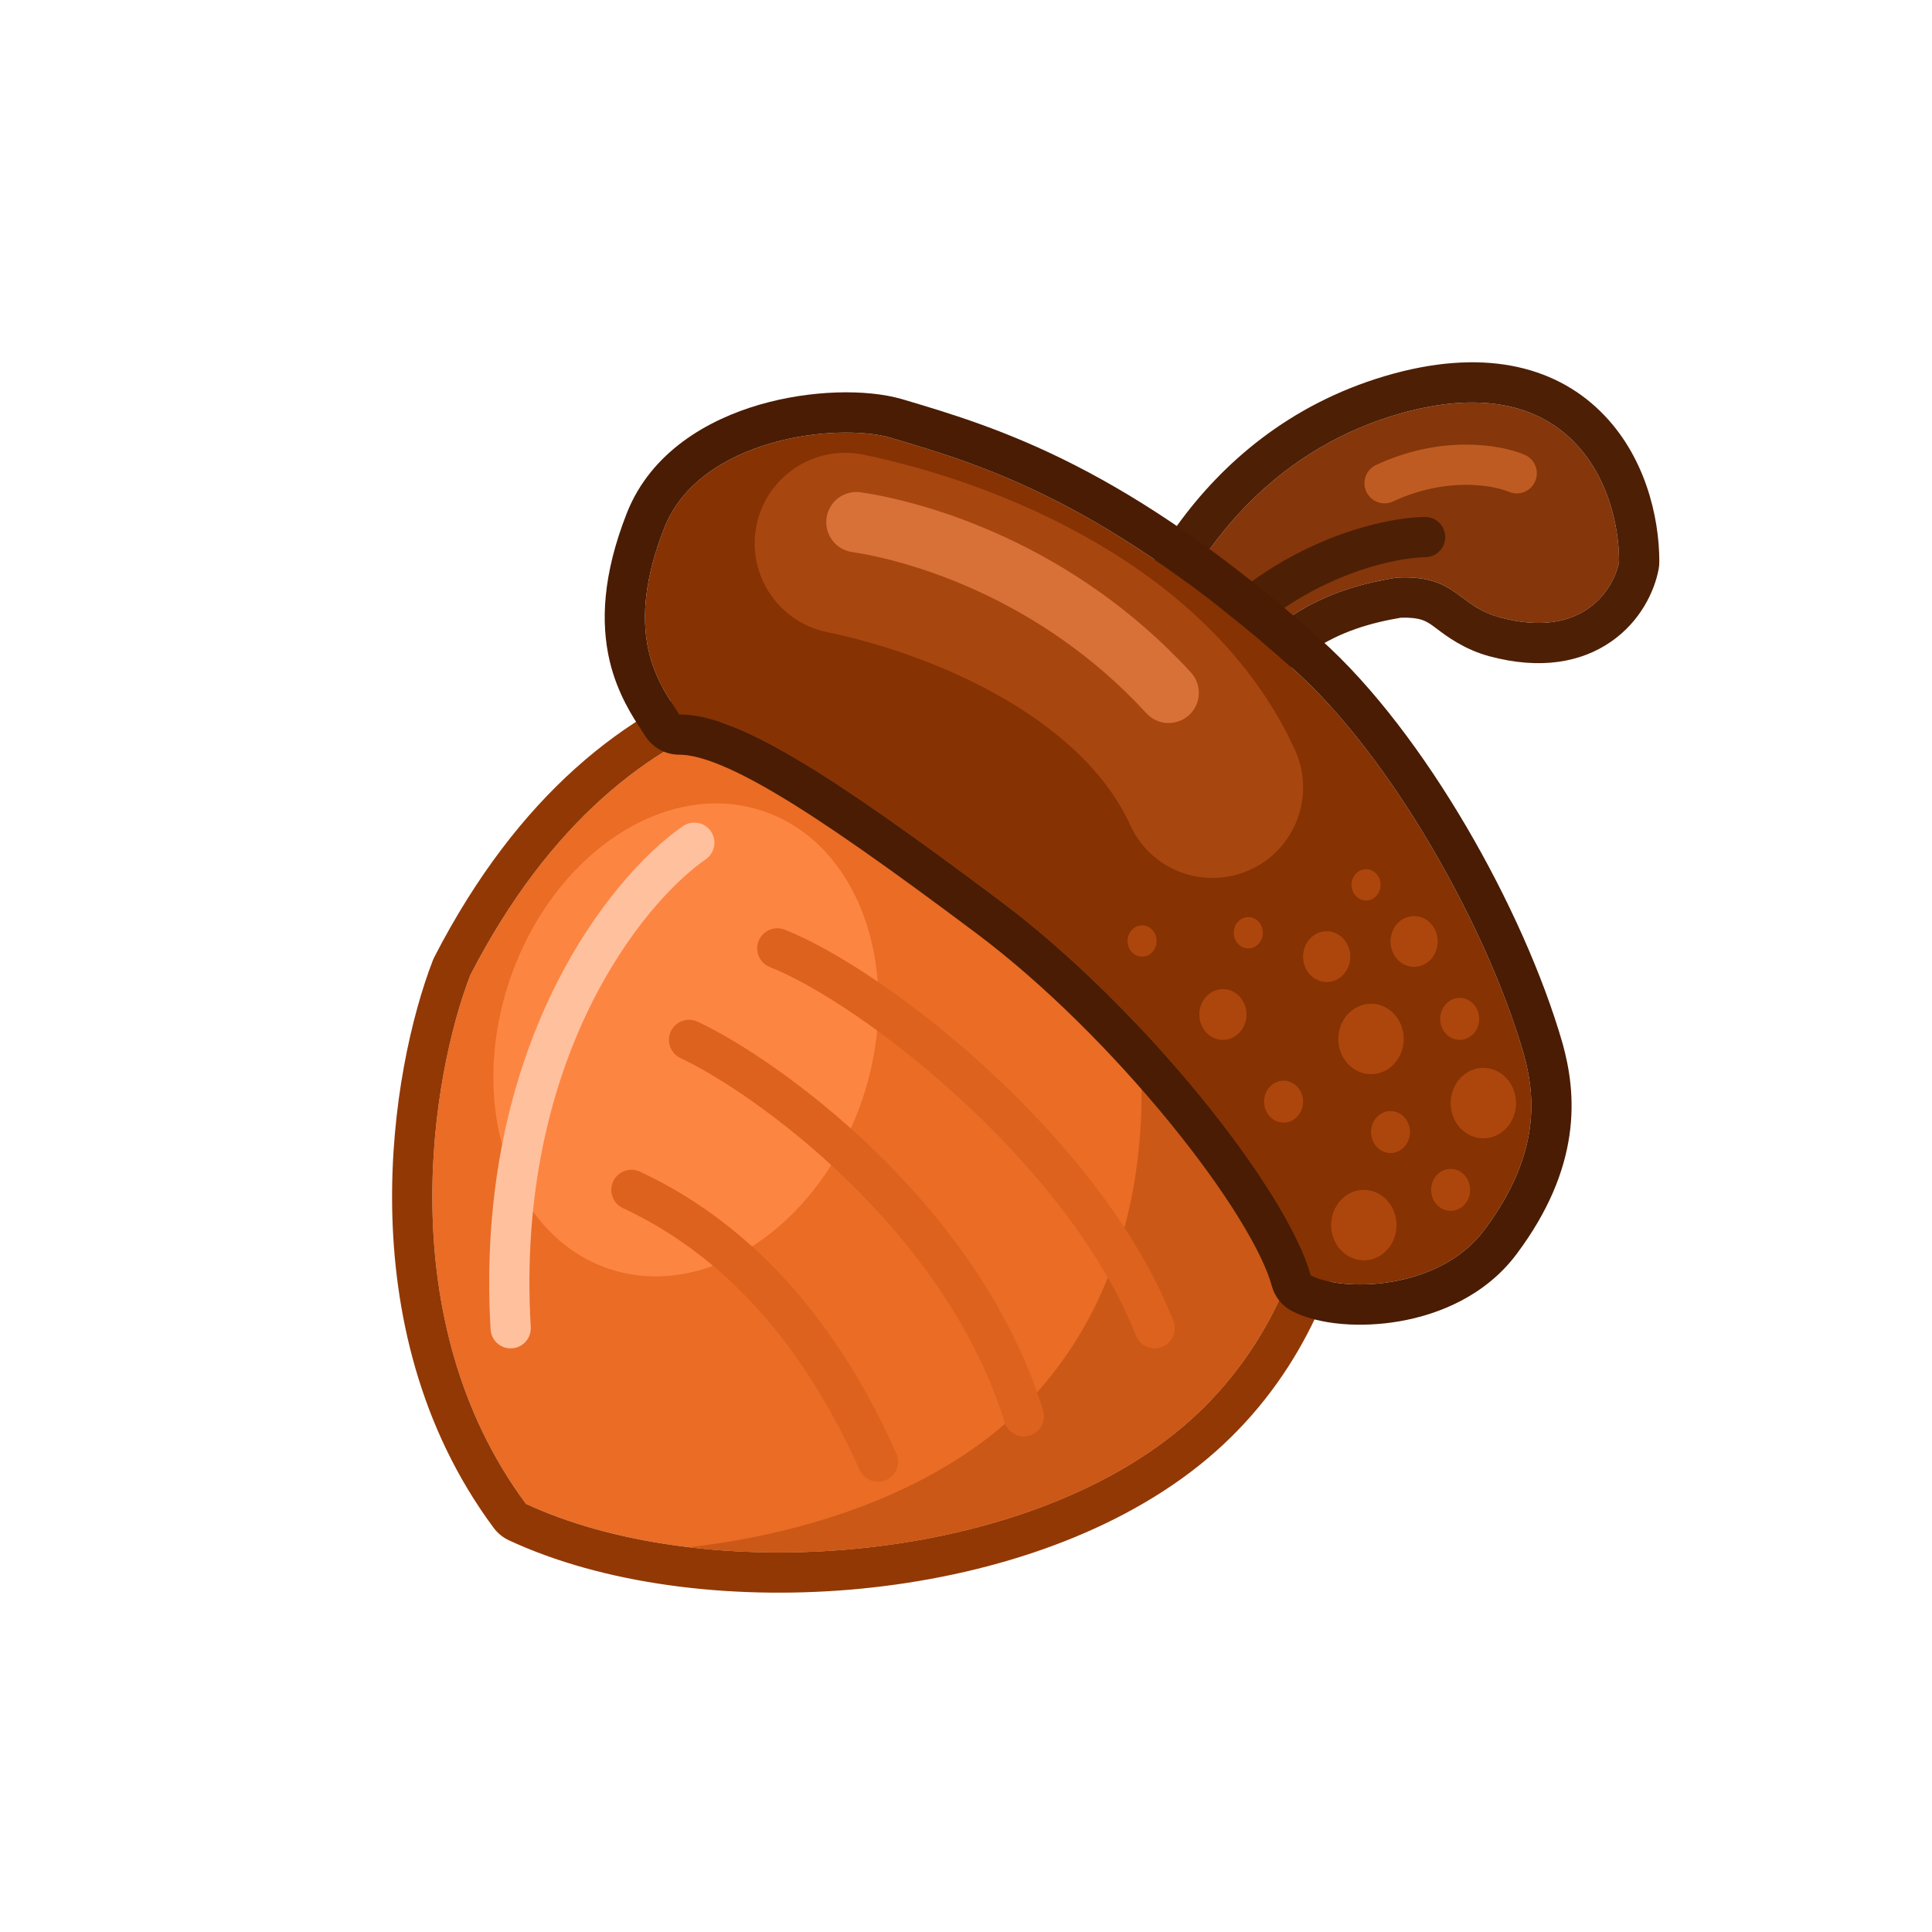 <svg width="96" height="96" viewBox="0 0 96 96" fill="none" xmlns="http://www.w3.org/2000/svg">
<path d="M23.369 48.454C31.269 33.127 43.515 33.377 48.651 35.418L65.243 49.639C66.296 54.314 66.309 65.243 57.934 71.564C49.559 77.885 34.627 78.675 26.134 74.724C19.339 65.559 21.459 53.392 23.369 48.454Z" fill="#EA6C25"/>
<path fill-rule="evenodd" clip-rule="evenodd" d="M49.39 33.559C49.595 33.641 49.785 33.756 49.953 33.9L66.544 48.121C66.871 48.401 67.099 48.78 67.194 49.2C67.78 51.8 68.057 56.001 67.076 60.418C66.089 64.863 63.798 69.645 59.139 73.16C54.56 76.617 48.332 78.474 42.247 78.989C36.164 79.503 29.937 78.699 25.29 76.538C24.988 76.397 24.726 76.183 24.527 75.915C20.811 70.903 19.573 65.125 19.487 60.038C19.402 54.963 20.46 50.431 21.503 47.733C21.529 47.666 21.558 47.601 21.591 47.538C25.751 39.467 31.168 35.313 36.402 33.53C41.572 31.768 46.408 32.374 49.39 33.559ZM26.134 74.724C19.339 65.559 21.459 53.392 23.369 48.454C31.269 33.127 43.515 33.377 48.651 35.418L65.243 49.639C66.296 54.314 66.309 65.243 57.934 71.564C49.559 77.885 34.627 78.675 26.134 74.724Z" fill="#923805"/>
<path d="M42.848 54.63C40.729 60.91 35.087 64.676 30.247 63.042C25.406 61.408 23.201 54.994 25.32 48.714C27.439 42.435 33.081 38.669 37.921 40.302C42.762 41.936 44.968 48.351 42.848 54.63Z" fill="#FD8542"/>
<path fill-rule="evenodd" clip-rule="evenodd" d="M34.239 76.881C42.271 77.835 51.839 76.164 57.934 71.564C66.309 65.243 66.296 54.314 65.243 49.639L48.651 35.418C46.338 34.499 42.583 33.943 38.432 35.009C38.873 35.133 39.28 35.271 39.651 35.418L56.242 49.639C57.296 54.314 57.309 65.243 48.934 71.564C45.024 74.515 39.685 76.26 34.239 76.881Z" fill="#CB5817"/>
<path fill-rule="evenodd" clip-rule="evenodd" d="M35.322 41.306C35.636 41.761 35.523 42.383 35.069 42.697C31.982 44.831 25.593 52.589 26.373 65.942C26.405 66.493 25.985 66.966 25.433 66.998C24.882 67.031 24.409 66.61 24.377 66.058C23.556 52.011 30.268 43.585 33.931 41.052C34.386 40.738 35.008 40.852 35.322 41.306Z" fill="#FFC09D"/>
<path d="M69.39 20.604C60.858 23.132 57.407 31.138 56.749 34.825L59.317 36.998C61.845 30.677 66.082 29.246 69.39 28.702C72.393 28.544 72.394 30.104 74.526 30.677C78.634 31.784 80.188 29.295 80.451 27.912C80.451 24.061 77.923 18.076 69.39 20.604Z" fill="#85360A"/>
<path fill-rule="evenodd" clip-rule="evenodd" d="M55.457 36.352C54.913 35.892 54.655 35.176 54.78 34.474C55.51 30.386 59.28 21.514 68.822 18.686C73.596 17.272 77.176 18.143 79.519 20.436C81.723 22.592 82.451 25.644 82.451 27.912C82.451 28.038 82.44 28.163 82.416 28.286C82.205 29.395 81.513 30.859 80.08 31.865C78.57 32.925 76.518 33.285 74.006 32.609C72.747 32.27 71.862 31.599 71.383 31.235C71.29 31.164 71.213 31.106 71.151 31.063C70.939 30.917 70.785 30.838 70.6 30.784C70.416 30.73 70.113 30.676 69.601 30.695C68.121 30.946 66.599 31.377 65.186 32.338C63.76 33.307 62.306 34.911 61.174 37.741C60.935 38.338 60.424 38.783 59.8 38.939C59.176 39.094 58.516 38.94 58.025 38.525L55.457 36.352ZM69.39 28.702C71.209 28.607 71.927 29.141 72.683 29.705C73.176 30.072 73.685 30.451 74.526 30.677C78.634 31.784 80.188 29.295 80.451 27.912C80.451 24.061 77.923 18.076 69.39 20.604C60.858 23.132 57.408 31.138 56.749 34.825L59.317 36.998C59.59 36.316 59.882 35.691 60.191 35.118C62.748 30.379 66.439 29.187 69.39 28.702Z" fill="#4D1F05"/>
<path fill-rule="evenodd" clip-rule="evenodd" d="M71.812 26.669C71.822 27.221 71.383 27.677 70.831 27.687C68.794 27.724 63.536 29.024 59.802 34.035C59.472 34.478 58.845 34.569 58.402 34.239C57.959 33.909 57.868 33.283 58.198 32.84C62.363 27.251 68.248 25.734 70.794 25.688C71.347 25.678 71.802 26.117 71.812 26.669Z" fill="#4D1F05"/>
<path fill-rule="evenodd" clip-rule="evenodd" d="M68.375 23.105C71.613 21.594 74.562 22.082 75.761 22.599C76.268 22.818 76.502 23.406 76.284 23.913C76.065 24.421 75.477 24.654 74.969 24.436C74.259 24.13 71.908 23.663 69.221 24.918C68.72 25.151 68.125 24.935 67.892 24.434C67.658 23.934 67.874 23.339 68.375 23.105Z" fill="#BE5B23"/>
<path d="M33 26.25C30.867 31.702 32.861 34.084 33.75 35.5C36.614 35.5 41.059 38.284 49.75 44.802C56.761 50.06 64.006 59.161 65.125 63.375C66.738 64.198 71.5 64.125 73.75 61.125C76.577 57.355 76.283 54.447 75.723 52.406C73.906 46.086 69.113 37.566 64.267 33.247C54.928 24.922 48.861 23.12 44.326 21.773L44.25 21.75C41.616 20.993 34.761 21.75 33 26.25Z" fill="#863203"/>
<path fill-rule="evenodd" clip-rule="evenodd" d="M33.75 37.5C33.062 37.5 32.422 37.146 32.056 36.563C32.009 36.489 31.952 36.402 31.888 36.304C31.454 35.646 30.676 34.464 30.295 32.848C29.842 30.928 29.951 28.552 31.137 25.521C32.342 22.442 35.199 20.846 37.74 20.108C40.275 19.372 43.042 19.322 44.803 19.828L44.819 19.833L44.896 19.855C44.896 19.855 44.896 19.855 44.896 19.855C49.609 21.256 55.971 23.172 65.598 31.754C68.232 34.101 70.765 37.502 72.856 41.063C74.953 44.636 76.681 48.5 77.645 51.853L77.652 51.877C77.975 53.054 78.249 54.585 77.986 56.403C77.723 58.228 76.939 60.206 75.35 62.325C73.818 64.368 71.521 65.311 69.54 65.654C67.63 65.986 65.55 65.837 64.216 65.156C63.71 64.898 63.338 64.437 63.192 63.888C62.987 63.119 62.446 61.957 61.536 60.488C60.645 59.049 59.469 57.423 58.098 55.746C55.348 52.382 51.898 48.913 48.55 46.402C44.207 43.145 41 40.878 38.547 39.428C36.031 37.941 34.605 37.5 33.75 37.5ZM44.326 21.773L44.25 21.75C41.616 20.993 34.761 21.75 33 26.25C31.02 31.31 32.596 33.726 33.543 35.179C33.616 35.291 33.686 35.398 33.75 35.5C36.614 35.5 41.059 38.283 49.75 44.802C56.761 50.06 64.006 59.161 65.125 63.375C66.738 64.198 71.5 64.125 73.75 61.125C76.577 57.355 76.283 54.447 75.723 52.406C73.906 46.086 69.113 37.566 64.267 33.247C54.928 24.922 48.861 23.12 44.326 21.773Z" fill="#491C03"/>
<path fill-rule="evenodd" clip-rule="evenodd" d="M37.594 26.083C38.1 23.65 40.483 22.088 42.916 22.594C46.398 23.319 50.626 24.719 54.508 26.992C58.37 29.253 62.206 32.569 64.344 37.258C65.376 39.519 64.379 42.188 62.117 43.219C59.856 44.251 57.187 43.254 56.156 40.992C55.044 38.556 52.859 36.455 49.961 34.758C47.082 33.073 43.81 31.973 41.083 31.406C38.65 30.899 37.088 28.517 37.594 26.083Z" fill="#A84610"/>
<path fill-rule="evenodd" clip-rule="evenodd" d="M41.074 25.722C41.197 24.903 41.962 24.339 42.781 24.463C46.024 24.952 53.271 26.983 59.174 33.413C59.734 34.023 59.694 34.972 59.084 35.532C58.473 36.092 57.524 36.052 56.964 35.442C51.667 29.672 45.143 27.853 42.333 27.429C41.514 27.306 40.95 26.541 41.074 25.722Z" fill="#D87138"/>
<path fill-rule="evenodd" clip-rule="evenodd" d="M37.695 46.758C37.898 46.244 38.478 45.992 38.992 46.195C41.525 47.195 45.441 49.782 49.147 53.203C52.859 56.629 56.478 60.999 58.305 65.633C58.508 66.147 58.256 66.728 57.742 66.93C57.228 67.133 56.647 66.881 56.445 66.367C54.772 62.126 51.392 57.996 47.791 54.672C44.184 51.343 40.475 48.93 38.258 48.055C37.744 47.852 37.492 47.272 37.695 46.758Z" fill="#DD621D"/>
<path fill-rule="evenodd" clip-rule="evenodd" d="M33.333 51.249C33.567 50.749 34.162 50.532 34.662 50.766C36.651 51.694 40.126 53.938 43.498 57.212C46.872 60.489 50.214 64.865 51.83 70.079C51.994 70.606 51.699 71.167 51.171 71.33C50.644 71.494 50.083 71.199 49.92 70.671C48.436 65.885 45.335 61.784 42.104 58.647C38.871 55.507 35.577 53.4 33.816 52.578C33.316 52.345 33.1 51.75 33.333 51.249Z" fill="#DD621D"/>
<path fill-rule="evenodd" clip-rule="evenodd" d="M30.469 58.702C30.702 58.202 31.297 57.985 31.798 58.219C35.755 60.065 40.81 63.862 44.538 72.218C44.763 72.722 44.537 73.313 44.032 73.538C43.528 73.763 42.937 73.537 42.712 73.032C39.19 65.138 34.495 61.684 30.952 60.031C30.452 59.798 30.235 59.203 30.469 58.702Z" fill="#DD621D"/>
<path d="M69.75 51.625C69.75 52.592 69.022 53.375 68.125 53.375C67.228 53.375 66.5 52.592 66.5 51.625C66.5 50.658 67.228 49.875 68.125 49.875C69.022 49.875 69.75 50.658 69.75 51.625Z" fill="#AD460C"/>
<path d="M61.938 50.41C61.938 51.107 61.413 51.672 60.766 51.672C60.118 51.672 59.594 51.107 59.594 50.41C59.594 49.713 60.118 49.148 60.766 49.148C61.413 49.148 61.938 49.713 61.938 50.41Z" fill="#AD460C"/>
<path d="M67.094 47.535C67.094 48.232 66.569 48.797 65.922 48.797C65.275 48.797 64.75 48.232 64.75 47.535C64.75 46.838 65.275 46.273 65.922 46.273C66.569 46.273 67.094 46.838 67.094 47.535Z" fill="#AD460C"/>
<path d="M71.438 46.781C71.438 47.478 70.913 48.043 70.266 48.043C69.618 48.043 69.094 47.478 69.094 46.781C69.094 46.084 69.618 45.519 70.266 45.519C70.913 45.519 71.438 46.084 71.438 46.781Z" fill="#AD460C"/>
<path d="M75.332 54.812C75.332 55.779 74.604 56.562 73.707 56.562C72.809 56.562 72.082 55.779 72.082 54.812C72.082 53.846 72.809 53.062 73.707 53.062C74.604 53.062 75.332 53.846 75.332 54.812Z" fill="#AD460C"/>
<path d="M69.394 60.875C69.394 61.842 68.666 62.625 67.769 62.625C66.872 62.625 66.144 61.842 66.144 60.875C66.144 59.908 66.872 59.125 67.769 59.125C68.666 59.125 69.394 59.908 69.394 60.875Z" fill="#AD460C"/>
<path d="M73.5 50.629C73.5 51.205 73.066 51.672 72.531 51.672C71.996 51.672 71.562 51.205 71.562 50.629C71.562 50.053 71.996 49.586 72.531 49.586C73.066 49.586 73.5 50.053 73.5 50.629Z" fill="#AD460C"/>
<path d="M73.05 59.125C73.05 59.701 72.617 60.168 72.082 60.168C71.546 60.168 71.113 59.701 71.113 59.125C71.113 58.549 71.546 58.082 72.082 58.082C72.617 58.082 73.05 58.549 73.05 59.125Z" fill="#AD460C"/>
<path d="M70.062 56.25C70.062 56.826 69.629 57.293 69.094 57.293C68.559 57.293 68.125 56.826 68.125 56.25C68.125 55.674 68.559 55.207 69.094 55.207C69.629 55.207 70.062 55.674 70.062 56.25Z" fill="#AD460C"/>
<path d="M68.6 43.968C68.6 44.397 68.277 44.745 67.878 44.745C67.48 44.745 67.156 44.397 67.156 43.968C67.156 43.538 67.48 43.19 67.878 43.19C68.277 43.19 68.6 43.538 68.6 43.968Z" fill="#AD460C"/>
<path d="M62.75 46.347C62.75 46.777 62.427 47.125 62.028 47.125C61.629 47.125 61.306 46.777 61.306 46.347C61.306 45.918 61.629 45.57 62.028 45.57C62.427 45.57 62.75 45.918 62.75 46.347Z" fill="#AD460C"/>
<path d="M57.471 46.758C57.471 47.187 57.148 47.535 56.749 47.535C56.35 47.535 56.027 47.187 56.027 46.758C56.027 46.328 56.35 45.98 56.749 45.98C57.148 45.98 57.471 46.328 57.471 46.758Z" fill="#AD460C"/>
<path d="M64.75 54.74C64.75 55.316 64.316 55.783 63.781 55.783C63.246 55.783 62.812 55.316 62.812 54.74C62.812 54.164 63.246 53.697 63.781 53.697C64.316 53.697 64.75 54.164 64.75 54.74Z" fill="#AD460C"/>
</svg>
